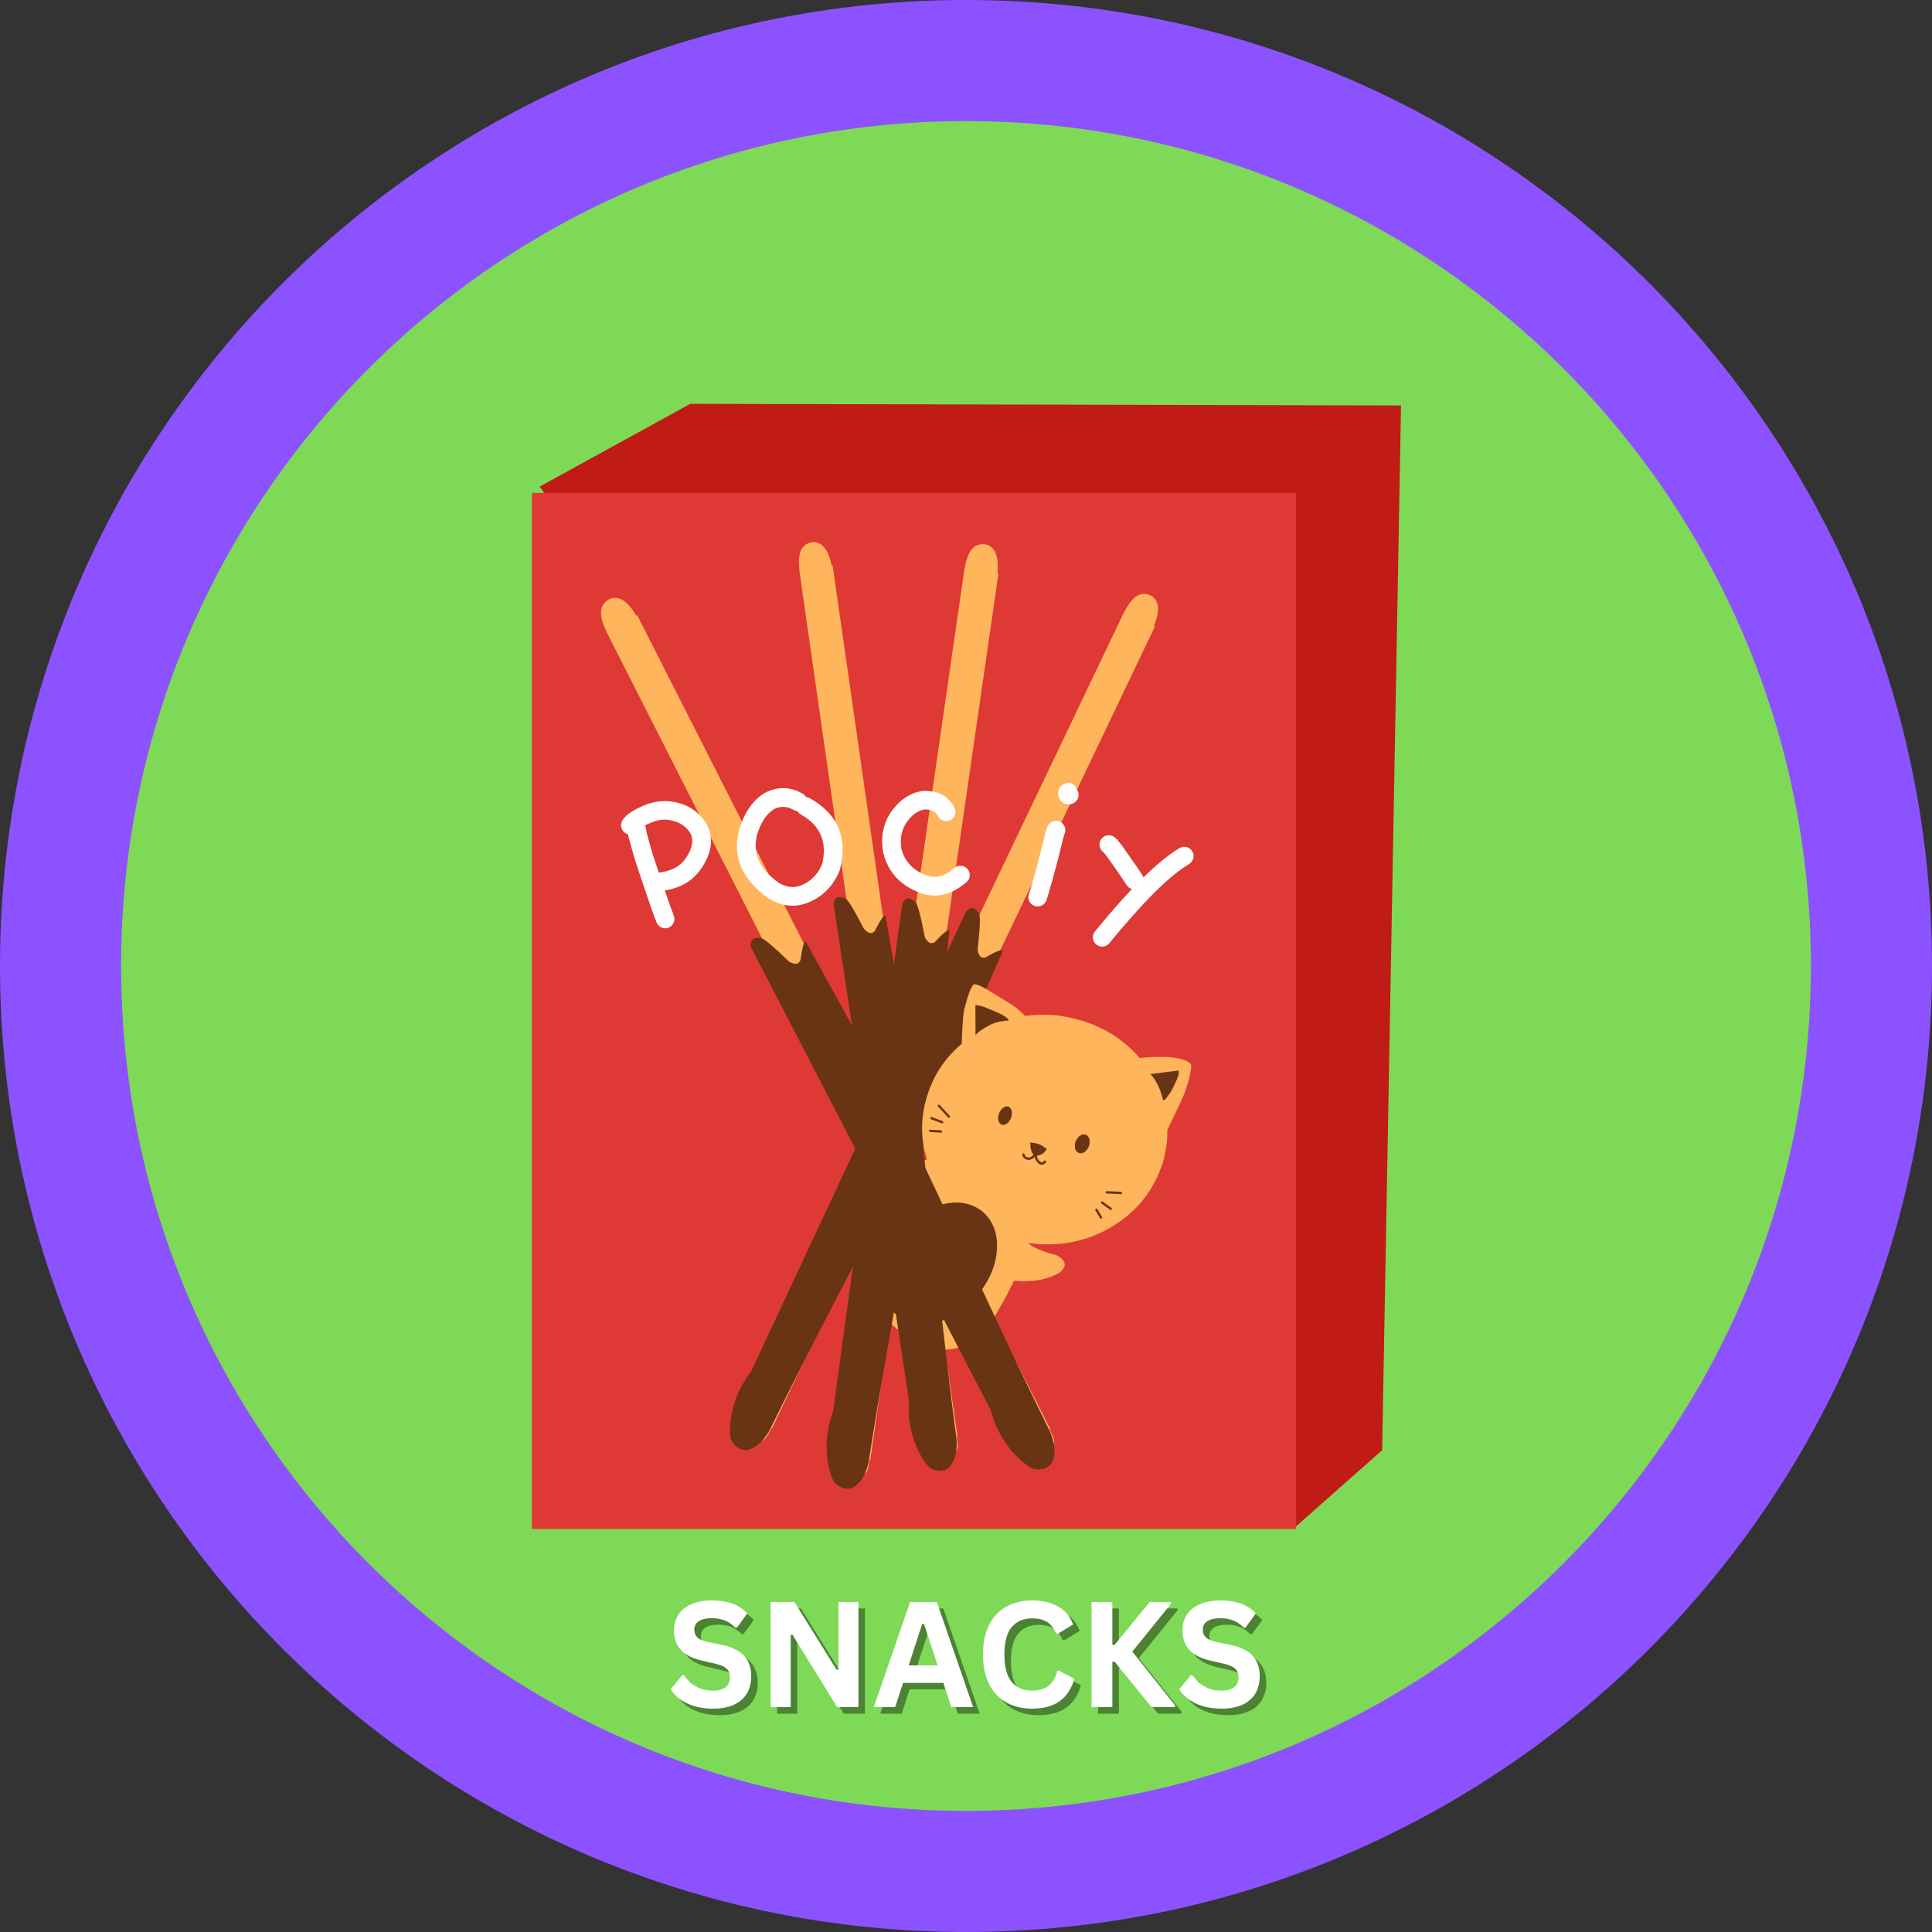 <svg xmlns="http://www.w3.org/2000/svg" xmlns:xlink="http://www.w3.org/1999/xlink" width="1080" zoomAndPan="magnify" viewBox="0 0 810 810" height="1080" preserveAspectRatio="xMidYMid meet" version="1.0"><rect x="0" y="0" width="810" height="810" fill="#333333" stroke="none"/><defs><g/><clipPath id="3464d534a5"><path d="M 405 0 C 181.324 0 0 181.324 0 405 C 0 628.676 181.324 810 405 810 C 628.676 810 810 628.676 810 405 C 810 181.324 628.676 0 405 0 Z M 405 0 " clip-rule="nonzero"/></clipPath><clipPath id="24b94fa761"><path d="M 50.777 50.777 L 759.223 50.777 L 759.223 759.223 L 50.777 759.223 Z M 50.777 50.777 " clip-rule="nonzero"/></clipPath><clipPath id="4109682695"><path d="M 405 50.777 C 209.367 50.777 50.777 209.367 50.777 405 C 50.777 600.633 209.367 759.223 405 759.223 C 600.633 759.223 759.223 600.633 759.223 405 C 759.223 209.367 600.633 50.777 405 50.777 Z M 405 50.777 " clip-rule="nonzero"/></clipPath><clipPath id="4e1426f012"><path d="M 226 169.309 L 587.43 169.309 L 587.43 641.059 L 226 641.059 Z M 226 169.309 " clip-rule="nonzero"/></clipPath><clipPath id="b2099f5fc3"><path d="M 222.93 206 L 544 206 L 544 641.059 L 222.93 641.059 Z M 222.93 206 " clip-rule="nonzero"/></clipPath></defs><g clip-path="url(#3464d534a5)"><rect x="-81" width="972" fill="#8c52ff" y="-81" height="972" fill-opacity="1"/></g><g clip-path="url(#24b94fa761)"><g clip-path="url(#4109682695)"><path fill="#7ed957" d="M 50.777 50.777 L 759.223 50.777 L 759.223 759.223 L 50.777 759.223 Z M 50.777 50.777 " fill-opacity="1" fill-rule="nonzero"/></g></g><g clip-path="url(#4e1426f012)"><path fill="#c01b14" d="M 226.277 204 L 289.398 169.305 L 587.387 169.988 L 579.465 608.023 L 542.098 641.055 L 226.277 204 " fill-opacity="1" fill-rule="nonzero"/></g><g clip-path="url(#b2099f5fc3)"><path fill="#de3934" d="M 222.988 206.656 L 543.402 206.656 C 543.402 351.441 543.402 496.23 543.402 641.02 C 436.598 641.02 329.793 641.02 222.988 641.02 C 222.988 496.23 222.988 351.441 222.988 206.656 " fill-opacity="1" fill-rule="nonzero"/></g><path fill="#ffb55c" d="M 393.051 484.098 C 382.402 488.5 374.484 493.719 369.293 499.754 C 358.992 511.859 354.715 520.152 356.465 524.633 C 357.215 534.238 361.117 542.586 368.172 549.676 C 376.215 558.598 384.988 563.941 394.492 565.715 C 403.871 566.531 411.852 561.117 418.434 549.477 C 422.656 542.43 426.18 535.203 429.008 527.793 L 435.957 507.117 C 436.562 503.715 437.871 498.852 439.891 492.535 C 440.609 490.141 441.672 488.324 443.082 487.078 Z M 393.051 484.098 " fill-opacity="1" fill-rule="nonzero"/><path fill="#ffb55c" d="M 429.148 519.016 C 430.812 520.992 432.246 522.266 433.457 522.836 C 435.969 524.18 439.066 525.297 442.75 526.188 C 443.363 526.41 444.156 526.93 445.121 527.746 C 447 529.465 446.789 531.348 444.48 533.402 C 440.543 535.809 435.773 537.051 430.164 537.125 C 427.707 537.242 424.766 537.004 421.344 536.402 C 420.285 536.262 417.797 535.305 413.883 533.531 Z M 429.148 519.016 " fill-opacity="1" fill-rule="nonzero"/><path fill="#ffb55c" d="M 465.809 461.344 L 464.164 461.715 Z M 465.809 461.344 " fill-opacity="1" fill-rule="nonzero"/><path fill="#ffb55c" d="M 389.496 489.59 C 388.324 489.305 386.809 488.414 384.957 486.926 C 383.379 485.449 381.59 483.488 379.586 481.047 C 378.918 480.363 378.102 479.793 377.137 479.328 C 375.375 478.176 374.066 479.816 373.199 484.25 C 372.66 487.922 374.023 493.152 377.297 499.941 C 378.238 501.734 379.352 503.199 380.633 504.324 C 381.066 504.852 383.031 506.164 386.523 508.258 Z M 389.496 489.59 " fill-opacity="1" fill-rule="nonzero"/><path fill="#ffb55c" d="M 254.102 264.566 L 260.629 261.258 L 267.156 257.945 L 440.289 599.078 C 435.938 601.289 431.586 603.496 427.234 605.703 C 369.523 491.992 311.812 378.281 254.102 264.566 " fill-opacity="1" fill-rule="nonzero"/><path fill="#ffb55c" d="M 427.016 604.461 C 428.969 608.191 430.84 610.605 432.629 611.699 C 434.297 612.176 436.605 611.512 439.543 609.711 C 441.148 608.777 441.945 606.969 441.93 604.289 C 442.242 603.766 441.16 601.207 438.68 596.613 Z M 427.016 604.461 " fill-opacity="1" fill-rule="nonzero"/><path fill="#ffb55c" d="M 254.441 265.02 C 250.629 257.613 251.219 252.902 256.211 250.883 C 260.367 249.758 264.293 252.973 267.988 260.527 Z M 254.441 265.02 " fill-opacity="1" fill-rule="nonzero"/><path fill="#693413" d="M 314.883 397.219 C 314.227 394.195 315.562 392.98 318.922 393.25 C 320.121 393.344 323.887 396.473 330.414 402.758 C 331.285 403.598 332.426 404.004 333.652 404.055 C 334.438 404.09 335.086 403.555 335.594 402.605 C 336.5 396.031 337.375 393.645 338.223 395.438 L 369.371 452.094 C 390.758 493 412.055 543.32 440.059 599.867 C 442.941 605.688 444.355 617.703 433.211 615.871 C 429.125 613.926 419.215 605.934 415.391 591.262 Z M 314.883 397.219 " fill-opacity="1" fill-rule="nonzero"/><path fill="#ffb55c" d="M 335.117 239.105 L 342.105 238.102 L 349.094 237.102 L 401.43 602.215 C 396.77 602.883 392.109 603.551 387.453 604.219 C 370.008 482.516 352.562 360.809 335.117 239.105 " fill-opacity="1" fill-rule="nonzero"/><path fill="#ffb55c" d="M 387.641 603.016 C 388.27 607.031 389.23 609.812 390.52 611.367 C 391.898 612.316 394.211 612.426 397.453 611.695 C 399.207 611.336 400.492 609.934 401.312 607.48 C 401.762 607.102 401.566 604.43 400.727 599.465 Z M 387.641 603.016 " fill-opacity="1" fill-rule="nonzero"/><path fill="#ffb55c" d="M 335.289 239.621 C 334.105 231.68 336.102 227.559 341.285 227.262 C 345.43 227.523 348.02 231.676 349.051 239.719 Z M 335.289 239.621 " fill-opacity="1" fill-rule="nonzero"/><path fill="#693413" d="M 349.5 379.055 C 349.836 376.09 351.434 375.395 354.414 376.68 C 355.48 377.137 357.949 381.16 361.961 388.926 C 362.496 389.957 363.41 390.684 364.516 391.113 C 365.223 391.387 365.98 391.098 366.738 390.391 C 369.602 384.668 371.145 382.758 371.359 384.66 L 382.238 446.039 C 389.086 490.012 392.934 542.559 400.973 602.863 C 401.801 609.074 399.371 620.48 389.762 615.355 C 386.633 612.312 380.062 601.945 381.117 587.363 Z M 349.5 379.055 " fill-opacity="1" fill-rule="nonzero"/><path fill="#ffb55c" d="M 404.402 238.176 L 411.52 239.203 L 418.637 240.234 C 400.723 364.133 382.809 488.031 364.895 611.93 C 360.152 611.246 355.406 610.559 350.66 609.875 L 404.402 238.176 " fill-opacity="1" fill-rule="nonzero"/><path fill="#ffb55c" d="M 351.199 608.754 C 350.66 612.855 350.797 615.852 351.613 617.738 C 352.688 619.062 354.914 619.832 358.289 620.047 C 360.105 620.203 361.766 619.203 363.273 617.043 C 363.816 616.797 364.395 614.133 365 609.043 Z M 351.199 608.754 " fill-opacity="1" fill-rule="nonzero"/><path fill="#ffb55c" d="M 404.422 238.73 C 405.547 230.633 408.68 227.184 413.828 228.379 C 417.801 229.824 419.137 234.625 417.84 242.773 Z M 404.422 238.73 " fill-opacity="1" fill-rule="nonzero"/><path fill="#693413" d="M 378.258 379.02 C 379.441 376.219 381.195 376 383.742 378.113 C 384.652 378.867 385.91 383.504 387.598 392.242 C 387.824 393.402 388.508 394.375 389.465 395.109 C 390.078 395.582 390.898 395.52 391.844 395.043 C 396.285 390.277 398.34 388.852 398.004 390.773 L 391.004 453.855 C 385.062 498.777 373.73 551.215 364.266 612.434 C 363.289 618.734 357.641 629.184 349.727 621.418 C 347.543 617.547 344.102 605.531 349.32 591.594 Z M 378.258 379.02 " fill-opacity="1" fill-rule="nonzero"/><path fill="#ffb55c" d="M 471.305 256.547 L 477.742 259.617 L 484.18 262.691 C 430.656 374.777 377.133 486.863 323.613 598.949 L 310.738 592.805 C 364.258 480.719 417.781 368.633 471.305 256.547 " fill-opacity="1" fill-rule="nonzero"/><path fill="#ffb55c" d="M 311.574 591.902 C 309.852 595.629 309.098 598.504 309.316 600.535 C 309.941 602.105 311.824 603.492 314.961 604.691 C 316.633 605.375 318.504 604.914 320.566 603.312 C 321.156 603.242 322.488 600.887 324.562 596.242 Z M 311.574 591.902 " fill-opacity="1" fill-rule="nonzero"/><path fill="#ffb55c" d="M 471.16 257.078 C 474.613 249.738 478.602 247.391 483.125 250.043 C 486.461 252.586 486.309 257.527 482.676 264.863 Z M 471.16 257.078 " fill-opacity="1" fill-rule="nonzero"/><path fill="#693413" d="M 404.984 382.254 C 406.93 379.953 408.66 380.262 410.449 383.012 C 411.086 383.996 410.91 388.758 409.934 397.531 C 409.801 398.699 410.164 399.824 410.852 400.801 C 411.297 401.43 412.094 401.609 413.125 401.438 C 418.742 398.234 421.105 397.492 420.223 399.211 L 394.98 456.906 C 376.098 497.707 349.895 544.039 322.867 599.238 C 320.082 604.922 311.648 613.152 306.441 603.461 C 305.516 599.152 305.801 586.754 314.859 575.09 Z M 404.984 382.254 " fill-opacity="1" fill-rule="nonzero"/><path fill="#fefefe" d="M 270.934 347.992 C 270.945 348.355 271.062 348.949 271.285 349.77 L 271.281 349.754 C 272.699 354.906 273.504 357.758 273.695 358.309 C 273.676 358.262 273.652 358.199 273.625 358.129 C 273.668 358.234 273.711 358.344 273.746 358.449 C 278.527 372.883 281.434 381.332 282.465 383.801 C 283.293 385.785 282.355 388.066 280.371 388.898 C 278.387 389.727 276.105 388.789 275.277 386.805 C 274.168 384.156 271.191 375.52 266.352 360.898 L 266.473 361.219 C 266.426 361.109 266.375 360.98 266.328 360.84 C 266.086 360.137 265.234 357.133 263.77 351.824 L 263.766 351.805 C 263.387 350.406 263.18 349.223 263.148 348.262 C 263.07 346.113 264.754 344.309 266.902 344.234 C 269.055 344.16 270.859 345.844 270.934 347.992 Z M 270.934 347.992 " fill-opacity="1" fill-rule="nonzero"/><path fill="#fefefe" d="M 260.855 344.137 C 260.988 343.895 261.137 343.656 261.305 343.418 C 262.684 341.473 265.562 339.566 269.941 337.695 L 269.977 337.68 C 273.293 336.301 276.602 335.707 279.895 335.902 C 279.922 335.902 279.953 335.906 279.98 335.906 C 287.465 336.512 292.938 339.816 296.398 345.816 C 296.445 345.898 296.488 345.98 296.531 346.062 C 299.207 351.582 298.422 357.52 294.168 363.879 L 294.199 363.832 C 290.531 369.5 284.723 372.766 276.777 373.629 C 274.641 373.859 272.719 372.316 272.484 370.176 C 272.254 368.039 273.797 366.117 275.938 365.883 C 281.426 365.289 285.332 363.191 287.66 359.598 C 287.672 359.582 287.68 359.566 287.691 359.551 C 290.289 355.664 290.898 352.305 289.52 349.465 L 289.652 349.711 C 287.551 346.07 284.117 344.059 279.352 343.672 L 279.438 343.676 C 277.336 343.555 275.18 343.953 272.965 344.871 L 273 344.859 C 269.973 346.152 268.191 347.172 267.66 347.926 C 267.668 347.914 267.676 347.898 267.688 347.875 C 266.656 349.762 264.289 350.457 262.402 349.422 C 260.516 348.391 259.82 346.023 260.855 344.137 Z M 260.855 344.137 " fill-opacity="1" fill-rule="nonzero"/><path fill="#fefefe" d="M 332.688 339.543 C 330.008 337.961 327.242 337.871 324.383 339.27 L 324.699 339.094 C 321.453 341.074 319.031 344.664 317.438 349.863 L 317.473 349.738 C 315.371 357.508 318.359 364.293 326.434 370.094 L 326.238 369.965 C 329.605 372.086 332.93 372.453 336.219 371.062 L 336.184 371.078 C 340.121 369.371 342.984 366.383 344.777 362.117 L 344.594 362.656 C 347.008 353.223 344.062 346.164 335.766 341.48 C 333.891 340.426 333.23 338.047 334.289 336.176 C 335.344 334.301 337.723 333.641 339.594 334.699 C 351.355 341.336 355.539 351.301 352.141 364.586 C 352.094 364.773 352.031 364.953 351.961 365.129 C 349.359 371.32 345.137 375.684 339.285 378.223 L 339.25 378.238 C 333.465 380.684 327.742 380.121 322.082 376.551 C 322.016 376.508 321.953 376.465 321.887 376.418 C 310.891 368.516 306.91 358.945 309.953 347.707 C 309.965 347.664 309.977 347.621 309.988 347.582 C 312.16 340.496 315.711 335.449 320.645 332.445 C 320.746 332.383 320.852 332.324 320.961 332.27 C 326.328 329.645 331.559 329.832 336.648 332.836 C 338.5 333.93 339.113 336.316 338.02 338.168 C 336.93 340.02 334.539 340.637 332.688 339.543 Z M 332.688 339.543 " fill-opacity="1" fill-rule="nonzero"/><path fill="#fefefe" d="M 393.277 342.215 C 392.387 340.555 391.008 339.637 389.137 339.457 C 389.047 339.445 388.953 339.434 388.863 339.418 C 387.262 339.148 385.367 339.797 383.172 341.363 L 383.398 341.191 C 378.719 345.086 376.906 350.055 377.961 356.098 L 377.895 355.789 C 379.281 361.117 382.699 364.824 388.152 366.906 C 388.168 366.914 388.184 366.918 388.199 366.926 C 392.066 368.461 396.047 367.457 400.148 363.918 C 401.777 362.516 404.234 362.695 405.641 364.324 C 407.047 365.949 406.867 368.41 405.238 369.816 C 398.754 375.41 392.117 376.859 385.324 374.164 L 385.371 374.184 C 377.418 371.145 372.414 365.668 370.355 357.746 C 370.328 357.645 370.305 357.539 370.289 357.438 C 368.719 348.434 371.426 341.023 378.414 335.203 C 378.488 335.145 378.562 335.086 378.641 335.031 C 382.59 332.203 386.434 331.105 390.164 331.738 L 389.891 331.703 C 394.523 332.152 397.941 334.43 400.141 338.535 C 401.156 340.434 400.445 342.793 398.547 343.809 C 396.652 344.824 394.293 344.109 393.277 342.215 Z M 393.277 342.215 " fill-opacity="1" fill-rule="nonzero"/><path fill="#fefefe" d="M 446.418 349.332 C 446.137 350.117 445.938 350.746 445.816 351.227 L 445.828 351.176 C 444.309 357.469 442.859 363.117 441.48 368.121 L 441.477 368.129 C 440.012 373.375 439.078 376.516 438.668 377.559 C 437.883 379.562 435.621 380.547 433.621 379.762 C 431.617 378.977 430.629 376.715 431.418 374.715 C 431.727 373.918 432.582 371.027 433.973 366.039 L 433.969 366.051 C 435.324 361.129 436.754 355.559 438.258 349.348 C 438.262 349.332 438.266 349.312 438.27 349.297 C 438.449 348.594 438.719 347.734 439.074 346.73 C 439.793 344.703 442.02 343.645 444.047 344.359 C 446.074 345.078 447.137 347.305 446.418 349.332 Z M 446.418 349.332 " fill-opacity="1" fill-rule="nonzero"/><path fill="#fefefe" d="M 444.621 334.352 C 445.785 336.43 447.43 336.875 449.566 335.684 C 449.801 335.555 450.016 335.402 450.207 335.227 C 449.91 335.496 449.57 335.719 449.203 335.887 C 450.266 335.402 450.953 334.633 451.266 333.574 L 451.312 333.41 L 451.359 333.188 C 451.41 332.93 451.43 332.672 451.418 332.414 C 451.418 332.469 451.422 332.523 451.422 332.578 C 451.422 332.285 451.395 332.035 451.336 331.832 L 451.258 331.59 C 451.02 330.914 450.531 330.367 449.793 329.945 L 449.82 329.961 C 449.098 329.543 448.328 329.391 447.504 329.504 L 447.016 329.605 L 447.285 329.531 C 449.359 328.965 451.504 330.188 452.07 332.262 C 452.637 334.336 451.414 336.477 449.34 337.047 L 449.066 337.117 C 448.906 337.164 448.742 337.195 448.578 337.219 C 447.629 337.352 446.738 337.18 445.91 336.699 L 445.938 336.711 C 444.992 336.176 444.32 335.332 443.914 334.191 C 443.887 334.109 443.859 334.031 443.84 333.949 C 443.699 333.457 443.629 333 443.629 332.574 L 443.633 332.738 C 443.621 332.398 443.645 332.07 443.703 331.746 L 443.754 331.523 C 443.73 331.613 443.762 331.488 443.797 331.359 C 444.156 330.152 444.883 329.297 445.973 328.801 L 444.969 329.461 C 445.215 329.238 445.48 329.043 445.77 328.883 C 448.168 327.543 450.055 328.102 451.426 330.555 C 452.473 332.434 451.801 334.805 449.922 335.852 C 448.043 336.902 445.672 336.227 444.621 334.352 Z M 444.621 334.352 " fill-opacity="1" fill-rule="nonzero"/><path fill="#fefefe" d="M 466.988 350.809 C 467.23 350.969 467.477 351.16 467.723 351.379 C 468.461 352.039 469.473 353.25 470.754 355.004 C 470.766 355.023 470.781 355.043 470.793 355.062 C 475.738 362.098 478.492 366.109 479.059 367.102 L 479.047 367.078 C 479.059 367.102 479.07 367.125 479.086 367.148 C 480.125 369.031 479.441 371.398 477.559 372.441 C 475.676 373.48 473.305 372.797 472.266 370.914 C 472.277 370.938 472.289 370.961 472.305 370.98 L 472.289 370.957 C 471.848 370.18 469.223 366.375 464.422 359.539 L 464.461 359.598 C 463.504 358.285 462.855 357.48 462.527 357.184 C 462.57 357.223 462.633 357.27 462.715 357.32 C 460.918 356.141 460.414 353.727 461.594 351.93 C 462.773 350.133 465.188 349.629 466.988 350.809 Z M 466.988 350.809 " fill-opacity="1" fill-rule="nonzero"/><path fill="#fefefe" d="M 498.516 362.25 C 490.281 367.176 479.141 378.234 465.098 395.438 C 463.734 397.102 461.281 397.352 459.617 395.992 C 457.949 394.629 457.703 392.176 459.062 390.512 C 473.684 372.605 485.5 360.957 494.52 355.566 C 496.363 354.461 498.758 355.066 499.859 356.91 C 500.965 358.758 500.363 361.148 498.516 362.25 Z M 498.516 362.25 " fill-opacity="1" fill-rule="nonzero"/><path fill="#ffb55c" d="M 489.219 479.289 L 488.023 485.73 C 484.348 498.562 476.703 508.305 465.082 514.949 C 453.391 521.578 440.297 523.332 425.801 520.215 C 412.043 516.582 401.527 509.277 394.262 498.293 C 391.938 494.746 390.117 490.961 388.805 486.938 L 387.273 480.789 C 386.52 476.59 386.383 472.281 386.863 467.863 C 388.742 454.348 395 443.629 405.633 435.699 C 416.266 427.773 428.848 424.449 443.383 425.727 C 457.844 427.684 469.383 433.703 478.008 443.781 C 486.629 453.855 490.363 465.691 489.219 479.289 " fill-opacity="1" fill-rule="nonzero"/><path fill="#ffb55c" d="M 403.109 442.141 C 403.293 432.922 403.648 426.758 404.164 423.648 C 405.641 417.672 406.965 414.043 408.129 412.758 C 409.086 412.465 411.016 413.18 413.918 414.902 L 424.824 421.621 C 426.777 422.918 430.09 426.09 434.77 431.133 Z M 403.109 442.141 " fill-opacity="1" fill-rule="nonzero"/><path fill="#ffb55c" d="M 473.609 445.141 C 475.309 443.598 480.574 442.938 489.406 443.164 C 494.656 443.539 497.926 444.523 499.215 446.113 C 499.625 446.676 499.414 448.617 498.582 451.938 C 498.566 452.352 497.891 454.539 496.559 458.492 L 494.82 462.449 L 486.191 480.398 Z M 473.609 445.141 " fill-opacity="1" fill-rule="nonzero"/><path fill="#693413" d="M 423.867 468.723 L 423.645 469.227 C 423.137 470.211 422.5 470.906 421.738 471.316 C 420.969 471.727 420.25 471.734 419.578 471.34 C 418.953 470.91 418.594 470.223 418.488 469.277 C 418.453 468.969 418.453 468.652 418.484 468.316 L 418.559 467.812 C 418.625 467.473 418.723 467.125 418.855 466.781 C 419.289 465.723 419.875 464.934 420.621 464.41 C 421.367 463.887 422.098 463.75 422.82 463.996 C 423.52 464.301 423.965 464.895 424.164 465.785 C 424.359 466.676 424.262 467.652 423.867 468.723 " fill-opacity="1" fill-rule="nonzero"/><path fill="#693413" d="M 456.508 480.633 L 456.281 481.145 C 455.758 482.145 455.082 482.844 454.262 483.246 C 453.434 483.645 452.648 483.633 451.902 483.207 C 451.215 482.75 450.797 482.031 450.66 481.051 C 450.613 480.738 450.605 480.406 450.629 480.066 L 450.695 479.547 C 450.758 479.195 450.855 478.844 450.992 478.492 C 451.43 477.418 452.051 476.621 452.852 476.102 C 453.648 475.582 454.445 475.461 455.234 475.738 C 456.008 476.07 456.512 476.695 456.75 477.617 C 456.992 478.539 456.91 479.543 456.508 480.633 " fill-opacity="1" fill-rule="nonzero"/><path fill="#693413" d="M 433.531 479.414 C 440.766 481.75 440.766 481.75 433.531 479.414 " fill-opacity="1" fill-rule="nonzero"/><path fill="#693413" d="M 434.527 476.926 C 442.754 481.438 442.754 481.438 434.527 476.926 " fill-opacity="1" fill-rule="nonzero"/><path fill="#693413" d="M 431.949 478.977 C 433.668 479.156 434.91 479.41 435.676 479.738 C 436.457 480.027 437.535 480.691 438.906 481.738 C 438.449 482.383 438.066 482.859 437.754 483.168 C 437.355 483.562 436.949 483.855 436.535 484.047 C 435.492 484.508 434.574 484.598 433.777 484.309 C 433.168 484.082 432.699 483.445 432.371 482.398 C 432.25 482.012 432.137 481.609 432.035 481.195 L 431.949 478.977 " fill-opacity="1" fill-rule="nonzero"/><path fill="#693413" d="M 429.582 484.004 C 429.586 484.305 429.766 484.609 430.121 484.918 L 430.086 484.891 C 430.547 485.219 430.98 485.359 431.391 485.312 L 431.41 485.309 C 432.25 485.242 433.027 484.594 433.742 483.359 C 433.875 483.125 434.172 483.047 434.406 483.18 C 434.641 483.316 434.719 483.613 434.586 483.848 C 433.699 485.375 432.668 486.188 431.488 486.281 L 431.504 486.277 C 430.844 486.355 430.184 486.156 429.52 485.684 C 429.508 485.676 429.496 485.664 429.484 485.652 C 428.906 485.152 428.613 484.605 428.609 484.012 C 428.609 483.742 428.824 483.523 429.094 483.523 C 429.363 483.52 429.582 483.738 429.582 484.004 Z M 429.582 484.004 " fill-opacity="1" fill-rule="nonzero"/><path fill="#693413" d="M 434.852 483.91 C 434.691 484.402 434.707 484.883 434.891 485.355 L 434.902 485.379 C 435.09 485.934 435.457 486.473 436 486.992 L 435.988 486.984 C 436.551 487.484 437.148 487.398 437.781 486.719 C 437.965 486.52 438.273 486.512 438.469 486.695 C 438.668 486.875 438.68 487.184 438.496 487.383 C 437.426 488.527 436.375 488.637 435.336 487.707 L 435.324 487.695 C 434.668 487.066 434.219 486.398 433.977 485.691 L 433.988 485.715 C 433.715 485.027 433.691 484.324 433.922 483.613 C 434.004 483.355 434.281 483.215 434.535 483.297 C 434.793 483.383 434.934 483.656 434.852 483.91 Z M 434.852 483.91 " fill-opacity="1" fill-rule="nonzero"/><path fill="#693413" d="M 469.785 500.633 C 469.805 500.641 469.824 500.645 469.84 500.648 C 469.711 500.629 468.949 500.586 467.555 500.52 C 467.305 500.508 467.039 500.5 466.766 500.492 C 465.602 500.457 464.984 500.438 464.918 500.434 C 464.605 500.418 464.449 500.258 464.449 499.949 C 464.449 499.66 464.594 499.5 464.883 499.465 L 464.922 500.434 C 464.59 500.422 464.266 500.41 463.949 500.395 C 463.68 500.383 463.473 500.152 463.484 499.883 C 463.5 499.617 463.727 499.41 463.996 499.422 C 464.309 499.438 464.629 499.449 464.957 499.461 C 465.211 499.469 465.414 499.672 465.426 499.93 C 465.434 500.184 465.246 500.402 464.996 500.43 C 465.281 500.398 465.426 500.238 465.426 499.949 C 465.426 499.641 465.273 499.477 464.969 499.461 C 465.027 499.465 465.637 499.484 466.793 499.516 L 466.797 499.516 C 467.07 499.527 467.34 499.535 467.598 499.547 C 469.027 499.617 469.816 499.66 469.973 499.684 C 470.008 499.688 470.039 499.695 470.07 499.703 C 470.324 499.781 470.469 500.051 470.395 500.309 C 470.316 500.566 470.043 500.711 469.785 500.633 Z M 469.785 500.633 " fill-opacity="1" fill-rule="nonzero"/><path fill="#693413" d="M 465.359 507.18 L 465.367 507.184 L 465.359 507.18 C 465.258 507.09 465.137 506.992 465.004 506.895 L 464.988 506.883 L 465.023 506.91 C 464.379 506.484 463.293 505.699 461.77 504.555 C 461.555 504.395 461.512 504.09 461.672 503.875 C 461.836 503.66 462.141 503.617 462.355 503.777 C 463.863 504.91 464.93 505.684 465.559 506.094 L 465.594 506.121 L 465.582 506.109 C 465.738 506.227 465.879 506.34 466.004 506.449 L 466 506.445 C 466.207 506.629 466.227 506.938 466.047 507.137 C 465.867 507.34 465.562 507.359 465.359 507.18 Z M 465.359 507.18 " fill-opacity="1" fill-rule="nonzero"/><path fill="#693413" d="M 460.059 506.918 C 460.18 507.09 460.27 507.23 460.336 507.34 L 460.332 507.336 L 462.016 510.191 C 462.152 510.426 462.074 510.723 461.84 510.859 C 461.609 510.996 461.312 510.918 461.176 510.688 L 459.492 507.832 L 459.492 507.828 C 459.441 507.742 459.367 507.625 459.262 507.473 C 459.105 507.254 459.16 506.949 459.383 506.797 C 459.602 506.645 459.906 506.699 460.059 506.918 Z M 460.059 506.918 " fill-opacity="1" fill-rule="nonzero"/><path fill="#693413" d="M 393.836 463.18 C 393.879 463.199 393.922 463.227 393.965 463.266 C 394.176 463.453 395.582 464.973 398.176 467.832 C 398.355 468.031 398.344 468.336 398.145 468.52 C 397.945 468.699 397.637 468.684 397.457 468.484 C 394.883 465.656 393.504 464.16 393.32 463.996 C 393.344 464.016 393.371 464.031 393.402 464.051 C 393.164 463.93 393.066 463.637 393.184 463.398 C 393.305 463.156 393.598 463.059 393.836 463.18 Z M 393.836 463.18 " fill-opacity="1" fill-rule="nonzero"/><path fill="#693413" d="M 390.68 468.34 C 390.914 468.41 391.168 468.5 391.441 468.605 L 391.445 468.605 L 391.453 468.609 C 393.133 469.262 394.379 469.742 395.184 470.047 C 395.434 470.141 395.559 470.422 395.465 470.676 C 395.371 470.926 395.09 471.051 394.836 470.957 C 394.027 470.648 392.781 470.168 391.102 469.516 L 391.098 469.516 L 391.09 469.512 L 391.094 469.516 C 390.84 469.418 390.609 469.336 390.395 469.273 C 390.137 469.195 389.992 468.922 390.07 468.664 C 390.148 468.406 390.422 468.262 390.68 468.34 Z M 390.68 468.34 " fill-opacity="1" fill-rule="nonzero"/><path fill="#693413" d="M 389.977 473.625 C 390.113 473.625 390.23 473.629 390.324 473.637 L 391.359 473.723 L 391.348 473.723 L 392.863 473.809 C 393.504 473.852 394.066 473.891 394.551 473.926 C 394.82 473.945 395.02 474.18 395 474.449 C 394.98 474.719 394.746 474.918 394.477 474.898 C 393.996 474.859 393.438 474.824 392.801 474.781 L 392.805 474.781 L 391.293 474.695 L 391.281 474.691 L 390.242 474.605 C 390.176 474.602 390.086 474.598 389.977 474.598 C 389.707 474.598 389.488 474.379 389.488 474.113 C 389.488 473.844 389.707 473.625 389.977 473.625 Z M 389.977 473.625 " fill-opacity="1" fill-rule="nonzero"/><path fill="#693413" d="M 408.988 434.062 C 409.973 432.715 412.156 431.18 415.539 429.453 C 416.371 429.078 417.297 428.766 418.312 428.512 C 419.727 428.18 421.164 427.957 422.617 427.852 C 422.789 427.832 422.875 427.777 422.875 427.688 C 422.457 426.77 420.992 425.75 418.48 424.633 C 417.59 424.195 415.445 423.305 412.039 421.961 L 408.934 421.328 Z M 408.988 434.062 " fill-opacity="1" fill-rule="nonzero"/><path fill="#693413" d="M 482.355 450.285 C 483.477 451.551 484.48 453.047 485.367 454.781 C 486.039 456.035 486.758 458.059 487.531 460.852 C 487.637 461.172 487.773 461.312 487.941 461.273 C 488.098 461.449 488.73 460.758 489.84 459.199 C 490.645 458.148 491.32 457.051 491.871 455.91 C 492.996 453.59 493.711 451.945 494.012 450.977 C 494.211 450.438 494.262 449.719 494.16 448.82 Z M 482.355 450.285 " fill-opacity="1" fill-rule="nonzero"/><path fill="#693413" d="M 410.012 542.902 L 407.43 545.734 C 401.828 551.105 395.871 554.184 389.559 554.969 C 383.223 555.73 378.031 553.875 373.984 549.406 C 370.367 544.844 369.125 539.191 370.258 532.453 C 370.629 530.281 371.262 528.102 372.152 525.91 L 373.676 522.656 C 374.82 520.496 376.219 518.414 377.871 516.402 C 383.07 510.336 388.867 506.5 395.266 504.902 C 401.664 503.305 407.203 504.301 411.883 507.902 C 416.309 511.809 418.344 517.055 417.992 523.641 C 417.641 530.227 414.98 536.645 410.012 542.902 " fill-opacity="1" fill-rule="nonzero"/><g fill="#000000" fill-opacity="0.4"><g transform="translate(282.182, 718.448)"><g><path d="M 19.547 0.641 C 16.484 0.641 13.758 0.266 11.375 -0.484 C 9 -1.242 7.016 -2.238 5.422 -3.469 C 3.836 -4.695 2.625 -6.047 1.781 -7.516 L 6.578 -13.359 L 7.328 -13.359 C 8.648 -11.391 10.332 -9.82 12.375 -8.656 C 14.414 -7.488 16.805 -6.906 19.547 -6.906 C 21.879 -6.906 23.633 -7.395 24.812 -8.375 C 26 -9.363 26.594 -10.723 26.594 -12.453 C 26.594 -13.504 26.398 -14.379 26.016 -15.078 C 25.641 -15.785 25.008 -16.391 24.125 -16.891 C 23.238 -17.391 22.039 -17.82 20.531 -18.188 L 14.875 -19.484 C 10.906 -20.391 7.953 -21.891 6.016 -23.984 C 4.078 -26.086 3.109 -28.816 3.109 -32.172 C 3.109 -34.672 3.727 -36.863 4.969 -38.75 C 6.219 -40.645 8.035 -42.113 10.422 -43.156 C 12.805 -44.195 15.656 -44.719 18.969 -44.719 C 22.363 -44.719 25.27 -44.27 27.688 -43.375 C 30.113 -42.488 32.164 -41.117 33.844 -39.266 L 29.531 -33.359 L 28.766 -33.359 C 27.523 -34.66 26.098 -35.641 24.484 -36.297 C 22.879 -36.953 21.039 -37.281 18.969 -37.281 C 16.57 -37.281 14.75 -36.859 13.5 -36.016 C 12.258 -35.172 11.641 -34.004 11.641 -32.516 C 11.641 -31.129 12.078 -30.02 12.953 -29.188 C 13.828 -28.363 15.344 -27.723 17.5 -27.266 L 23.281 -26.062 C 27.562 -25.156 30.664 -23.617 32.594 -21.453 C 34.531 -19.297 35.5 -16.477 35.5 -13 C 35.5 -10.238 34.906 -7.836 33.719 -5.797 C 32.531 -3.766 30.738 -2.18 28.344 -1.047 C 25.957 0.078 23.023 0.641 19.547 0.641 Z M 19.547 0.641 "/></g></g></g><g fill="#000000" fill-opacity="0.4"><g transform="translate(320.063, 718.448)"><g><path d="M 14.172 0 L 5.734 0 L 5.734 -44.094 L 15.719 -44.094 L 33.422 -15.688 L 34.203 -15.797 L 34.203 -44.094 L 42.578 -44.094 L 42.578 0 L 33.656 0 L 14.922 -30.344 L 14.172 -30.219 Z M 14.172 0 "/></g></g></g><g fill="#000000" fill-opacity="0.4"><g transform="translate(368.409, 718.448)"><g><path d="M 42.312 0 L 33.141 0 L 29.828 -10.156 L 12.938 -10.156 L 9.625 0 L 0.656 0 L 15.891 -44.094 L 27.078 -44.094 Z M 20.953 -34.891 L 15.297 -17.5 L 27.422 -17.5 L 21.719 -34.891 Z M 20.953 -34.891 "/></g></g></g><g fill="#000000" fill-opacity="0.4"><g transform="translate(411.387, 718.448)"><g><path d="M 24.094 0.641 C 20.031 0.641 16.453 -0.203 13.359 -1.891 C 10.266 -3.586 7.844 -6.129 6.094 -9.516 C 4.344 -12.898 3.469 -17.078 3.469 -22.047 C 3.469 -27.016 4.344 -31.191 6.094 -34.578 C 7.844 -37.961 10.266 -40.5 13.359 -42.188 C 16.453 -43.875 20.031 -44.719 24.094 -44.719 C 28.332 -44.719 31.938 -43.891 34.906 -42.234 C 37.875 -40.578 39.988 -38.051 41.25 -34.656 L 34.891 -30.766 L 34.141 -30.797 C 33.191 -33.086 31.906 -34.727 30.281 -35.719 C 28.664 -36.719 26.602 -37.219 24.094 -37.219 C 20.438 -37.219 17.582 -36.004 15.531 -33.578 C 13.477 -31.16 12.453 -27.316 12.453 -22.047 C 12.453 -16.797 13.477 -12.957 15.531 -10.531 C 17.582 -8.113 20.438 -6.906 24.094 -6.906 C 29.82 -6.906 33.332 -9.691 34.625 -15.266 L 35.375 -15.266 L 41.797 -11.906 C 40.586 -7.727 38.523 -4.594 35.609 -2.5 C 32.703 -0.406 28.863 0.641 24.094 0.641 Z M 24.094 0.641 "/></g></g></g><g fill="#000000" fill-opacity="0.4"><g transform="translate(454.636, 718.448)"><g><path d="M 5.734 0 L 5.734 -44.094 L 14.453 -44.094 L 14.453 -26.094 L 15.406 -26.094 L 30.125 -44.094 L 39.062 -44.094 L 39.062 -43.344 L 22.828 -23.281 L 40.75 -0.75 L 40.75 0 L 30.891 0 L 15.406 -19.031 L 14.453 -19.031 L 14.453 0 Z M 5.734 0 "/></g></g></g><g fill="#000000" fill-opacity="0.4"><g transform="translate(495.383, 718.448)"><g><path d="M 19.547 0.641 C 16.484 0.641 13.758 0.266 11.375 -0.484 C 9 -1.242 7.016 -2.238 5.422 -3.469 C 3.836 -4.695 2.625 -6.047 1.781 -7.516 L 6.578 -13.359 L 7.328 -13.359 C 8.648 -11.391 10.332 -9.82 12.375 -8.656 C 14.414 -7.488 16.805 -6.906 19.547 -6.906 C 21.879 -6.906 23.633 -7.395 24.812 -8.375 C 26 -9.363 26.594 -10.723 26.594 -12.453 C 26.594 -13.504 26.398 -14.379 26.016 -15.078 C 25.641 -15.785 25.008 -16.391 24.125 -16.891 C 23.238 -17.391 22.039 -17.82 20.531 -18.188 L 14.875 -19.484 C 10.906 -20.391 7.953 -21.891 6.016 -23.984 C 4.078 -26.086 3.109 -28.816 3.109 -32.172 C 3.109 -34.672 3.727 -36.863 4.969 -38.75 C 6.219 -40.645 8.035 -42.113 10.422 -43.156 C 12.805 -44.195 15.656 -44.719 18.969 -44.719 C 22.363 -44.719 25.27 -44.27 27.688 -43.375 C 30.113 -42.488 32.164 -41.117 33.844 -39.266 L 29.531 -33.359 L 28.766 -33.359 C 27.523 -34.66 26.098 -35.641 24.484 -36.297 C 22.879 -36.953 21.039 -37.281 18.969 -37.281 C 16.57 -37.281 14.75 -36.859 13.5 -36.016 C 12.258 -35.172 11.641 -34.004 11.641 -32.516 C 11.641 -31.129 12.078 -30.02 12.953 -29.188 C 13.828 -28.363 15.344 -27.723 17.5 -27.266 L 23.281 -26.062 C 27.562 -25.156 30.664 -23.617 32.594 -21.453 C 34.531 -19.297 35.5 -16.477 35.5 -13 C 35.5 -10.238 34.906 -7.836 33.719 -5.797 C 32.531 -3.766 30.738 -2.18 28.344 -1.047 C 25.957 0.078 23.023 0.641 19.547 0.641 Z M 19.547 0.641 "/></g></g></g><g fill="#ffffff" fill-opacity="1"><g transform="translate(279.451, 715.718)"><g><path d="M 19.547 0.641 C 16.484 0.641 13.758 0.266 11.375 -0.484 C 9 -1.242 7.016 -2.238 5.422 -3.469 C 3.836 -4.695 2.625 -6.047 1.781 -7.516 L 6.578 -13.359 L 7.328 -13.359 C 8.648 -11.391 10.332 -9.82 12.375 -8.656 C 14.414 -7.488 16.805 -6.906 19.547 -6.906 C 21.879 -6.906 23.633 -7.395 24.812 -8.375 C 26 -9.363 26.594 -10.723 26.594 -12.453 C 26.594 -13.504 26.398 -14.379 26.016 -15.078 C 25.641 -15.785 25.008 -16.391 24.125 -16.891 C 23.238 -17.391 22.039 -17.82 20.531 -18.188 L 14.875 -19.484 C 10.906 -20.391 7.953 -21.891 6.016 -23.984 C 4.078 -26.086 3.109 -28.816 3.109 -32.172 C 3.109 -34.672 3.727 -36.863 4.969 -38.75 C 6.219 -40.645 8.035 -42.113 10.422 -43.156 C 12.805 -44.195 15.656 -44.719 18.969 -44.719 C 22.363 -44.719 25.27 -44.27 27.688 -43.375 C 30.113 -42.488 32.164 -41.117 33.844 -39.266 L 29.531 -33.359 L 28.766 -33.359 C 27.523 -34.66 26.098 -35.641 24.484 -36.297 C 22.879 -36.953 21.039 -37.281 18.969 -37.281 C 16.57 -37.281 14.75 -36.859 13.5 -36.016 C 12.258 -35.172 11.641 -34.004 11.641 -32.516 C 11.641 -31.129 12.078 -30.02 12.953 -29.188 C 13.828 -28.363 15.344 -27.723 17.5 -27.266 L 23.281 -26.062 C 27.562 -25.156 30.664 -23.617 32.594 -21.453 C 34.531 -19.297 35.5 -16.477 35.5 -13 C 35.5 -10.238 34.906 -7.836 33.719 -5.797 C 32.531 -3.766 30.738 -2.18 28.344 -1.047 C 25.957 0.078 23.023 0.641 19.547 0.641 Z M 19.547 0.641 "/></g></g></g><g fill="#ffffff" fill-opacity="1"><g transform="translate(317.332, 715.718)"><g><path d="M 14.172 0 L 5.734 0 L 5.734 -44.094 L 15.719 -44.094 L 33.422 -15.688 L 34.203 -15.797 L 34.203 -44.094 L 42.578 -44.094 L 42.578 0 L 33.656 0 L 14.922 -30.344 L 14.172 -30.219 Z M 14.172 0 "/></g></g></g><g fill="#ffffff" fill-opacity="1"><g transform="translate(365.679, 715.718)"><g><path d="M 42.312 0 L 33.141 0 L 29.828 -10.156 L 12.938 -10.156 L 9.625 0 L 0.656 0 L 15.891 -44.094 L 27.078 -44.094 Z M 20.953 -34.891 L 15.297 -17.5 L 27.422 -17.5 L 21.719 -34.891 Z M 20.953 -34.891 "/></g></g></g><g fill="#ffffff" fill-opacity="1"><g transform="translate(408.657, 715.718)"><g><path d="M 24.094 0.641 C 20.031 0.641 16.453 -0.203 13.359 -1.891 C 10.266 -3.586 7.844 -6.129 6.094 -9.516 C 4.344 -12.898 3.469 -17.078 3.469 -22.047 C 3.469 -27.016 4.344 -31.191 6.094 -34.578 C 7.844 -37.961 10.266 -40.5 13.359 -42.188 C 16.453 -43.875 20.031 -44.719 24.094 -44.719 C 28.332 -44.719 31.938 -43.891 34.906 -42.234 C 37.875 -40.578 39.988 -38.051 41.25 -34.656 L 34.891 -30.766 L 34.141 -30.797 C 33.191 -33.086 31.906 -34.727 30.281 -35.719 C 28.664 -36.719 26.602 -37.219 24.094 -37.219 C 20.438 -37.219 17.582 -36.004 15.531 -33.578 C 13.477 -31.16 12.453 -27.316 12.453 -22.047 C 12.453 -16.797 13.477 -12.957 15.531 -10.531 C 17.582 -8.113 20.438 -6.906 24.094 -6.906 C 29.82 -6.906 33.332 -9.691 34.625 -15.266 L 35.375 -15.266 L 41.797 -11.906 C 40.586 -7.727 38.523 -4.594 35.609 -2.5 C 32.703 -0.406 28.863 0.641 24.094 0.641 Z M 24.094 0.641 "/></g></g></g><g fill="#ffffff" fill-opacity="1"><g transform="translate(451.906, 715.718)"><g><path d="M 5.734 0 L 5.734 -44.094 L 14.453 -44.094 L 14.453 -26.094 L 15.406 -26.094 L 30.125 -44.094 L 39.062 -44.094 L 39.062 -43.344 L 22.828 -23.281 L 40.75 -0.75 L 40.75 0 L 30.891 0 L 15.406 -19.031 L 14.453 -19.031 L 14.453 0 Z M 5.734 0 "/></g></g></g><g fill="#ffffff" fill-opacity="1"><g transform="translate(492.652, 715.718)"><g><path d="M 19.547 0.641 C 16.484 0.641 13.758 0.266 11.375 -0.484 C 9 -1.242 7.016 -2.238 5.422 -3.469 C 3.836 -4.695 2.625 -6.047 1.781 -7.516 L 6.578 -13.359 L 7.328 -13.359 C 8.648 -11.391 10.332 -9.82 12.375 -8.656 C 14.414 -7.488 16.805 -6.906 19.547 -6.906 C 21.879 -6.906 23.633 -7.395 24.812 -8.375 C 26 -9.363 26.594 -10.723 26.594 -12.453 C 26.594 -13.504 26.398 -14.379 26.016 -15.078 C 25.641 -15.785 25.008 -16.391 24.125 -16.891 C 23.238 -17.391 22.039 -17.82 20.531 -18.188 L 14.875 -19.484 C 10.906 -20.391 7.953 -21.891 6.016 -23.984 C 4.078 -26.086 3.109 -28.816 3.109 -32.172 C 3.109 -34.672 3.727 -36.863 4.969 -38.75 C 6.219 -40.645 8.035 -42.113 10.422 -43.156 C 12.805 -44.195 15.656 -44.719 18.969 -44.719 C 22.363 -44.719 25.27 -44.27 27.688 -43.375 C 30.113 -42.488 32.164 -41.117 33.844 -39.266 L 29.531 -33.359 L 28.766 -33.359 C 27.523 -34.66 26.098 -35.641 24.484 -36.297 C 22.879 -36.953 21.039 -37.281 18.969 -37.281 C 16.57 -37.281 14.75 -36.859 13.5 -36.016 C 12.258 -35.172 11.641 -34.004 11.641 -32.516 C 11.641 -31.129 12.078 -30.02 12.953 -29.188 C 13.828 -28.363 15.344 -27.723 17.5 -27.266 L 23.281 -26.062 C 27.562 -25.156 30.664 -23.617 32.594 -21.453 C 34.531 -19.297 35.5 -16.477 35.5 -13 C 35.5 -10.238 34.906 -7.836 33.719 -5.797 C 32.531 -3.766 30.738 -2.18 28.344 -1.047 C 25.957 0.078 23.023 0.641 19.547 0.641 Z M 19.547 0.641 "/></g></g></g></svg>
